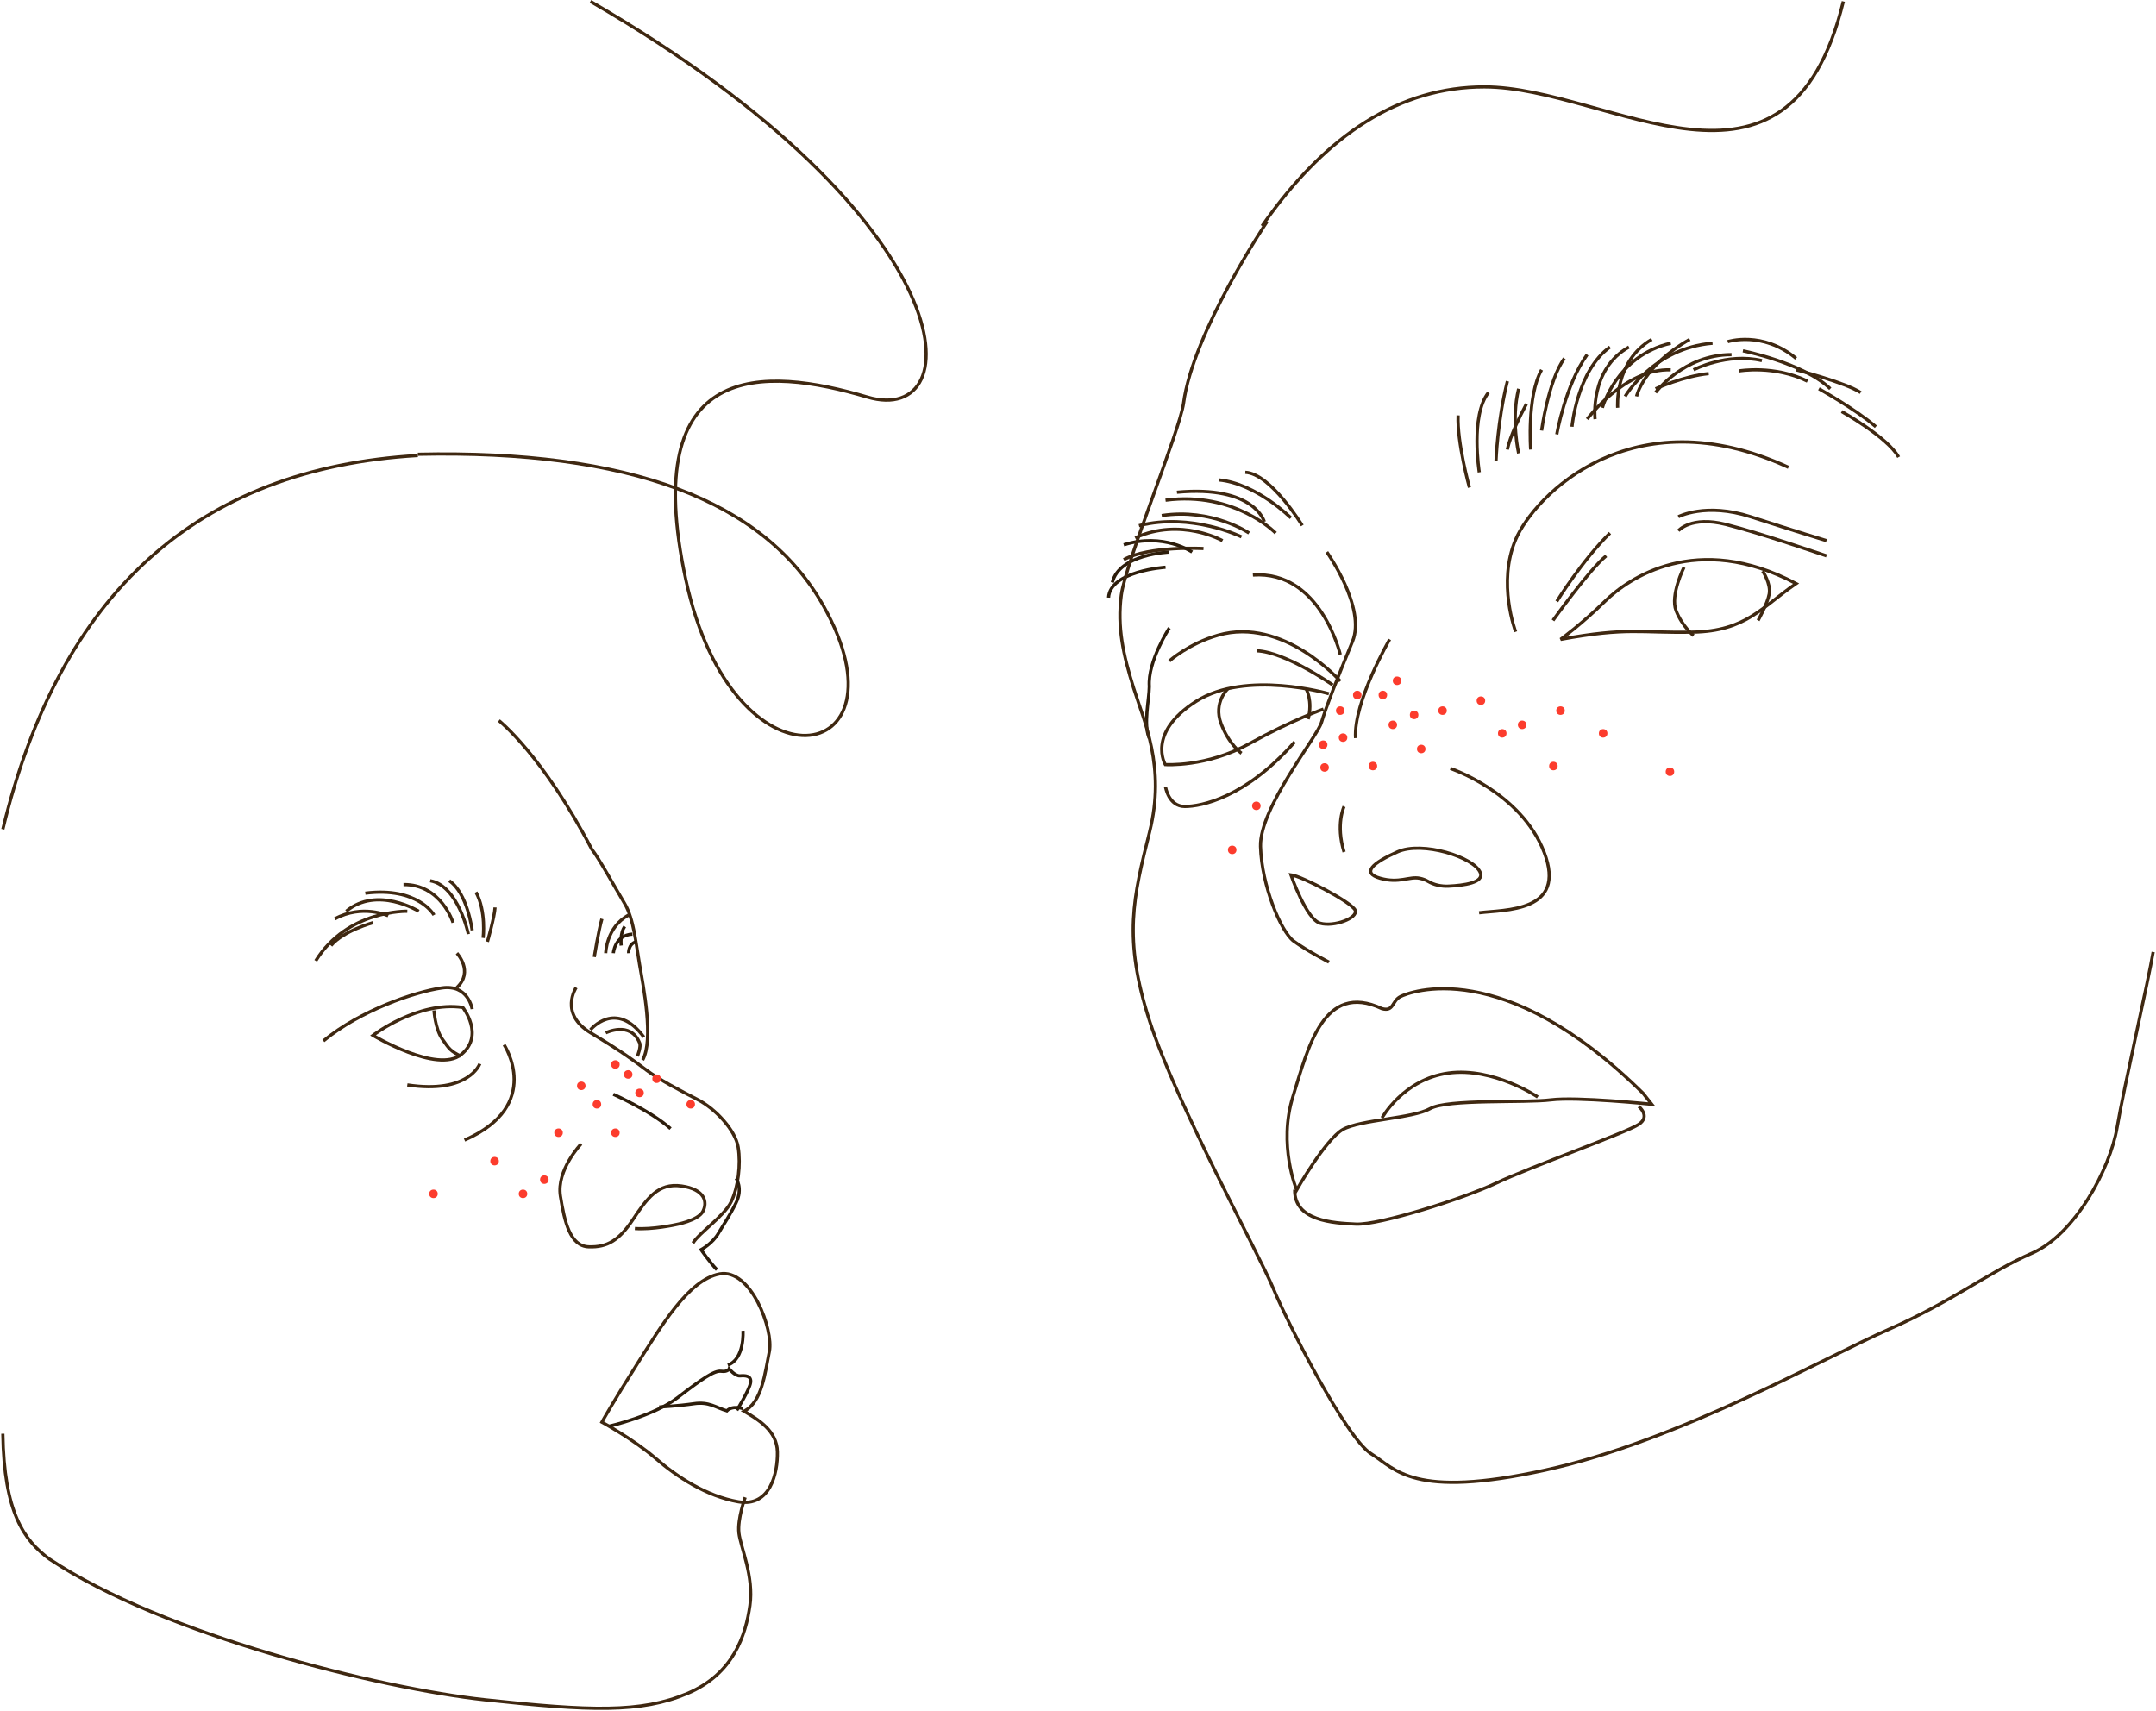 <?xml version="1.0" encoding="UTF-8"?>
<svg width="1517px" height="1204px" viewBox="0 0 1517 1204" version="1.1" xmlns="http://www.w3.org/2000/svg" xmlns:xlink="http://www.w3.org/1999/xlink">
    <!-- Generator: Sketch 55.2 (78181) - https://sketchapp.com -->
    <title>Group 14</title>
    <desc>Created with Sketch.</desc>
    <g id="Page-1" stroke="none" stroke-width="1" fill="none" fill-rule="evenodd">
        <g id="Group-14" transform="translate(2, -240.5)">
            <g id="Group-4-Copy-3">
                <g id="Group-67" transform="translate(0, 747.5)" stroke-width="2.25">
                    <path d="M485.57,367.625 C489.978,360.351 507.608,348.711 512.505,338.527 C517.402,328.341 519.361,312.338 517.402,300.213 C515.443,288.088 501.243,273.053 488.998,266.749 C476.756,260.445 461.085,252.2 452.76,245.895 C444.434,239.59 436.109,233.285 413.582,219.706 C391.055,206.126 403.4,187.838 403.4,187.838" id="Stroke-1" stroke="#3F2811"></path>
                    <path d="M406.903,297.857 C406.903,297.857 389.378,316.198 392.299,334.539 C395.221,352.88 399.115,369.809 412.258,370.28 C425.403,370.75 433.677,365.578 443.413,350.999 C453.15,336.421 460.939,325.134 477.491,327.485 C494.042,329.836 495.988,338.772 492.581,345.355 C489.173,351.939 473.109,354.761 473.109,354.761 C473.109,354.761 457.063,358.298 444.708,357.403" id="Stroke-3" stroke="#3F2811"></path>
                    <path d="M515.929,322.008 C515.929,322.008 520.932,329.218 515.929,339.276 C510.926,349.334 507.665,353.644 503.472,360.829 C499.279,368.013 491.305,372.322 491.305,372.322 C491.305,372.322 497.753,381.64 502.444,386.409" id="Stroke-5" stroke="#2D1D0B"></path>
                    <path d="M323.629,201.831 C323.629,201.831 339.222,221.501 322.447,235.033 C305.672,248.566 260.419,221.501 260.419,221.501 C260.419,221.501 291.889,197.248 323.629,201.831 Z" id="Stroke-7" stroke="#3F2811"></path>
                    <path d="M330.222,203.017 C330.222,203.017 327.563,185.361 308.795,188.133 C290.029,190.906 251.713,203.752 225.517,225.405" id="Stroke-9" stroke="#3F2811"></path>
                    <path d="M303.374,203.938 C303.374,203.938 304.124,216.814 309.163,224.068 C314.2,231.322 315.023,232.471 322.167,236.139" id="Stroke-11" stroke="#3F2811"></path>
                    <path d="M319.483,163.687 C319.483,163.687 331.564,176.517 319.483,187.838" id="Stroke-13" stroke="#3F2811"></path>
                    <path d="M421.502,493.64 C421.502,493.64 429.981,478.423 446.495,452.463 C463.007,426.504 482.35,393.384 504.366,389.355 C526.383,385.327 542.449,428.742 539.325,443.959 C536.2,459.176 534.303,479.423 521.536,485.973 C531.631,491.927 544.692,499.667 544.988,514.553 C545.285,529.438 540.003,553.552 517.561,549.682 C495.116,545.812 474.282,532.117 459.168,519.018 C444.056,505.919 421.502,493.64 421.502,493.64 Z" id="Stroke-15" stroke="#3F2811"></path>
                    <path d="M426.872,496.429 C426.872,496.429 457.92,489.338 474.813,476.362 C491.707,463.386 500.551,457.213 505.329,457.849 C510.107,458.484 511.013,456.178 511.013,456.178 C511.013,456.178 515.299,461.368 518.737,461.08 C522.174,460.791 527.001,460.791 526.096,465.982 C525.19,471.172 516.443,485.301 516.443,485.301" id="Stroke-17" stroke="#2D1D0B"></path>
                    <path d="M520.837,484.124 C520.837,484.124 513.407,481.61 509.406,485.695 C501.689,483.359 496.83,479.097 486.256,480.668 C475.68,482.24 461.773,483.012 461.773,483.012" id="Stroke-19" stroke="#2D1D0B"></path>
                    <path d="M520.794,429.344 C520.794,429.344 522.127,449.292 510.099,453.494" id="Stroke-21" stroke="#2D1D0B"></path>
                    <path d="M413.448,217.596 C413.448,217.596 431.288,195.889 451.034,222.722" id="Stroke-23" stroke="#3F2811"></path>
                    <path d="M446.491,236.139 C446.491,236.139 449.419,229.047 447.925,226.554 C441.519,211.188 424.187,219.714 424.187,219.714" id="Stroke-25" stroke="#3F2811"></path>
                    <path d="M349.015,0 C349.015,0 379.784,24.236 414.413,90.615 C418.931,96.063 430.975,117.859 437.5,128.757 C444.024,139.656 445.53,157.489 448.039,171.854 C450.549,186.22 458.125,224.691 450.194,238.822" id="Stroke-27" stroke="#3F2811"></path>
                    <path d="M429.557,262.973 C429.557,262.973 455.613,274.474 469.828,287.124" id="Stroke-29" stroke="#2D1D0B"></path>
                    <path d="M522.323,546.543 C522.323,546.543 516.789,561.762 517.916,571.644 C519.041,581.524 528.592,602.133 525.645,622.741 C522.698,643.35 514.259,670.734 481.619,684.567 C448.98,698.399 412.927,696.975 339.197,688.997 C265.466,681.019 113.423,643.639 32.876,590.035 C14.794,576.841 0.822,557.049 0,501.795" id="Stroke-31" stroke="#3F2811"></path>
                    <path d="M335.591,241.506 C335.591,241.506 327.848,262.928 284.581,256.352" id="Stroke-33" stroke="#3F2811"></path>
                    <path d="M352.686,228.089 C352.686,228.089 380.811,270.711 324.852,295.174" id="Stroke-35" stroke="#3F2811"></path>
                    <path d="M337.943,152.954 C337.943,152.954 340.211,134.17 332.906,120.753" id="Stroke-37" stroke="#3F2811"></path>
                    <path d="M330.222,147.587 C330.222,147.587 327.011,121.493 314.113,112.703" id="Stroke-39" stroke="#3F2811"></path>
                    <path d="M327.537,150.27 C327.537,150.27 320.413,116.143 300.69,112.703" id="Stroke-41" stroke="#3F2811"></path>
                    <path d="M316.798,142.22 C316.798,142.22 308.412,115.12 281.897,115.388" id="Stroke-43" stroke="#3F2811"></path>
                    <path d="M303.374,136.853 C303.374,136.853 292.201,116.824 255.049,121.445" id="Stroke-45" stroke="#3F2811"></path>
                    <path d="M292.635,134.17 C292.635,134.17 263.322,116.057 241.626,134.17" id="Stroke-47" stroke="#3F2811"></path>
                    <path d="M284.581,134.174 C284.581,134.174 242.489,133.021 220.148,169.054" id="Stroke-49" stroke="#3F2811"></path>
                    <path d="M260.419,142.22 C260.419,142.22 239.606,147.885 230.887,158.32" id="Stroke-51" stroke="#3F2811"></path>
                    <path d="M340.961,155.637 C340.961,155.637 346.024,138.011 346.33,131.486" id="Stroke-53" stroke="#3F2811"></path>
                    <path d="M271.158,137.348 C271.158,137.348 252.86,128.908 233.571,139.537" id="Stroke-55" stroke="#3F2811"></path>
                    <path d="M416.133,166.371 C416.133,166.371 419.109,147.95 421.502,139.537" id="Stroke-57" stroke="#3F2811"></path>
                    <path d="M424.187,163.687 C424.187,163.687 424.461,145.416 440.296,136.853" id="Stroke-59" stroke="#3F2811"></path>
                    <path d="M429.557,163.687 C429.557,163.687 430.452,150.991 442.98,150.27" id="Stroke-61" stroke="#2D1D0B"></path>
                    <path d="M435.063,158.32 C435.063,158.32 434.046,149.589 437.608,144.903" id="Stroke-63" stroke="#2D1D0B"></path>
                    <path d="M440.299,163.687 C440.299,163.687 439.984,157.092 445.665,155.637" id="Stroke-65" stroke="#2D1D0B"></path>
                </g>
                <circle id="Oval" fill="#FC3C2D" cx="448" cy="1009.5" r="3"></circle>
                <circle id="Oval-Copy-33" fill="#FC3C2D" cx="407" cy="1004.5" r="3"></circle>
                <circle id="Oval-Copy-29" fill="#FC3C2D" cx="460" cy="999.5" r="3"></circle>
                <circle id="Oval-Copy-32" fill="#FC3C2D" cx="440" cy="996.5" r="3"></circle>
                <circle id="Oval-Copy-24" fill="#FC3C2D" cx="418" cy="1017.5" r="3"></circle>
                <circle id="Oval-Copy-31" fill="#FC3C2D" cx="431" cy="1037.5" r="3"></circle>
                <circle id="Oval-Copy-25" fill="#FC3C2D" cx="391" cy="1037.5" r="3"></circle>
                <circle id="Oval-Copy-35" fill="#FC3C2D" cx="381" cy="1070.5" r="3"></circle>
                <circle id="Oval-Copy-27" fill="#FC3C2D" cx="346" cy="1057.5" r="3"></circle>
                <circle id="Oval-Copy-30" fill="#FC3C2D" cx="303" cy="1080.5" r="3"></circle>
                <circle id="Oval-Copy-28" fill="#FC3C2D" cx="366" cy="1080.5" r="3"></circle>
                <circle id="Oval-Copy-26" fill="#FC3C2D" cx="431" cy="989.5" r="3"></circle>
                <circle id="Oval-Copy-37" fill="#FC3C2D" cx="484" cy="1017.5" r="3"></circle>
            </g>
            <g id="Group-2-Copy-3" transform="translate(778, 241)">
                <path d="M108,158.5 C153.476,93.261 205.62,60.641 264.43,60.641 C352.646,60.641 478.146,160.237 517,0.5" id="Path-4" stroke="#3F2811" stroke-width="2.25"></path>
                <g id="Group-123" transform="translate(0, 155.5)" stroke-width="2.25">
                    <path d="M153.58,232.437 C153.58,232.437 181.427,271.649 171.644,295.324 C161.86,319 152.828,341.935 149.818,352.293 C146.807,362.65 106.166,412.22 106.919,439.595 C107.672,466.97 121.217,499.522 130.251,506.181 C139.281,512.84 155.086,520.979 155.086,520.979" id="Stroke-1" stroke="#3F2811"></path>
                    <path d="M240.545,384.723 C240.545,384.723 290.201,401.237 306.496,443.703 C322.789,486.169 278.563,483.966 260.718,486.247" id="Stroke-3" stroke="#3F2811"></path>
                    <path d="M128.291,459.53 C128.291,459.53 139.139,490.898 148.915,493.614 C158.688,496.328 175.446,489.985 173.584,484.56 C171.722,479.137 135.596,460.28 128.291,459.53 Z" id="Stroke-5" stroke="#3F2811"></path>
                    <path d="M224.724,464.111 C229.116,466.701 234.176,467.746 239.206,467.514 C249.891,467.02 264.373,465.07 261.576,458.013 C257.227,447.04 220.698,435.611 203.302,443.383 C185.907,451.155 177.644,458.158 191.125,461.97 C204.606,465.783 211.565,460.442 218.957,461.97 C221.422,462.479 223.307,463.276 224.724,464.111 Z" id="Stroke-7" stroke="#3F2811"></path>
                    <path d="M318.055,293.886 C318.055,293.886 333.088,282.977 349.376,266.978 C365.666,250.979 413.856,217.526 483.764,254.614 C459.42,271.341 448.47,288.069 411.14,288.795 C373.812,289.522 365.565,285.159 318.055,293.886 Z" id="Stroke-9" stroke="#3F2811"></path>
                    <path d="M315.382,267.169 C315.382,267.169 333.322,238.189 352.8,219.078" id="Stroke-11" stroke="#3F2811"></path>
                    <path d="M312.709,280.527 C312.709,280.527 338.497,244.505 350.127,235.108" id="Stroke-13" stroke="#3F2811"></path>
                    <path d="M404.884,243.123 C404.884,243.123 395.015,262.79 399.327,273.744 C403.638,284.699 411.6,291.214 411.6,291.214" id="Stroke-15" stroke="#3F2811"></path>
                    <path d="M460.234,245.795 C460.234,245.795 466.148,254.807 464.875,261.859 C463.601,268.911 457.036,280.527 457.036,280.527" id="Stroke-17" stroke="#3F2811"></path>
                    <path d="M400.909,207.579 C400.909,207.579 420.234,197.385 451.734,207.579 C483.232,217.773 505.145,224.422 505.145,224.422" id="Stroke-19" stroke="#3F2811"></path>
                    <path d="M400.909,217.464 C400.909,217.464 409.77,206.791 434.412,213.009 C459.054,219.228 501.038,233.803 505.145,235.108" id="Stroke-21" stroke="#3F2811"></path>
                    <path d="M286.428,288.542 C286.428,288.542 273.397,254.206 286.428,223.632 C299.458,193.057 368.089,121.838 478.418,172.834" id="Stroke-23" stroke="#3F2811"></path>
                    <path d="M155.018,332.133 C155.018,332.133 96.816,315.16 61.676,337.437 C26.535,359.714 39.921,381.97 39.921,381.97 C39.921,381.97 68.788,384.052 99.327,367.14 C129.867,350.226 151.193,342.943 151.193,342.943" id="Stroke-25" stroke="#3F2811"></path>
                    <path d="M163.036,323.274 C163.036,323.274 123.089,277.778 77.126,290.928 C56.422,296.799 42.764,309.085 42.764,309.085" id="Stroke-27" stroke="#3F2811"></path>
                    <path d="M157.691,325.946 C157.691,325.946 124.688,302.758 104.236,301.901" id="Stroke-29" stroke="#3F2811"></path>
                    <path d="M42.764,285.87 C42.764,285.87 27.427,309.278 28.669,327 C28.599,336.254 24.382,353.613 28.599,363.349" id="Stroke-31" stroke="#2D1D0B"></path>
                    <path d="M40.091,397.729 C40.091,397.729 42.211,411.44 53.657,411.44 C65.105,411.44 96.346,405.442 130.964,366.021" id="Stroke-33" stroke="#3F2811"></path>
                    <path d="M83.949,328.617 C83.949,328.617 73.593,338.264 79.146,353.081 C84.7,367.899 93.545,374.036 93.545,374.036" id="Stroke-35" stroke="#3F2811"></path>
                    <path d="M138.982,328.617 C138.982,328.617 143.866,337.108 140.429,349.991" id="Stroke-37" stroke="#3F2811"></path>
                    <path d="M132.346,681.28 C132.346,681.28 119.139,649.58 129.734,615.559 C140.328,581.54 151.045,534.374 192.378,553.705 C200.798,556.024 199.267,548.293 205.391,545.2 C211.513,542.107 277.34,515.818 376.078,613.24 L382.2,620.973 C382.2,620.973 329.715,615.559 311.181,617.88 C292.647,620.2 238.609,617.105 226.209,624.064 C213.809,631.024 177.069,631.797 164.823,638.756 C152.576,645.714 132.346,681.28 132.346,681.28 Z" id="Stroke-39" stroke="#3F2811"></path>
                    <path d="M302.018,615.876 C302.018,615.876 270.866,594.752 239.166,599.03 C207.466,603.308 192.436,630.518 192.436,630.518" id="Stroke-41" stroke="#3F2811"></path>
                    <path d="M373.042,622.503 C373.042,622.503 381.62,629.406 373.042,635.132 C364.465,640.857 296.539,665.176 273.016,676.323 C249.495,687.47 190.597,706.047 174.125,705.304 C157.651,704.562 130.629,703.005 130.967,681.118" id="Stroke-43" stroke="#3F2811"></path>
                    <path d="M253.909,187.018 C253.909,187.018 245.144,155.384 245.942,136.256" id="Stroke-45" stroke="#3F2811"></path>
                    <path d="M260.858,176.331 C260.858,176.331 254.444,136.567 267.273,120.226" id="Stroke-47" stroke="#3F2811"></path>
                    <path d="M280.636,160.301 C280.636,160.301 281.89,150.858 294,128.241" id="Stroke-49" stroke="#3F2811"></path>
                    <path d="M272.618,168.316 C272.618,168.316 273.602,140.264 280.636,112.211" id="Stroke-51" stroke="#3F2811"></path>
                    <path d="M288.532,162.973 C288.532,162.973 283.069,139.416 288.532,117.554" id="Stroke-53" stroke="#3F2811"></path>
                    <path d="M297.01,160.301 C297.01,160.301 294.219,122.781 304.691,104.196" id="Stroke-55" stroke="#3F2811"></path>
                    <path d="M304.691,146.943 C304.691,146.943 309.528,111.325 320.727,96.181" id="Stroke-57" stroke="#3F2811"></path>
                    <path d="M315.382,149.614 C315.382,149.614 321.37,114.8 336.764,93.509" id="Stroke-59" stroke="#3F2811"></path>
                    <path d="M326.073,144.271 C326.073,144.271 329.536,104.952 352.8,88.166" id="Stroke-61" stroke="#3F2811"></path>
                    <path d="M336.764,138.928 C336.764,138.928 363.27,103.056 395.564,104.224" id="Stroke-63" stroke="#3F2811"></path>
                    <path d="M342.311,138.928 C342.311,138.928 338.289,103.711 366.164,88.166" id="Stroke-65" stroke="#3F2811"></path>
                    <path d="M358.209,130.913 C358.209,130.913 355.698,98.135 382.2,82.822" id="Stroke-67" stroke="#3F2811"></path>
                    <path d="M347.455,130.913 C347.455,130.913 357.397,94.139 395.564,85.494" id="Stroke-69" stroke="#3F2811"></path>
                    <path d="M371.509,122.898 C371.509,122.898 376.238,101.126 408.927,82.822" id="Stroke-71" stroke="#3F2811"></path>
                    <path d="M384.873,117.554 C384.873,117.554 404.716,108.566 422.291,106.867" id="Stroke-73" stroke="#3F2811"></path>
                    <path d="M384.873,120.226 C384.873,120.226 404.448,93.509 438.327,93.509" id="Stroke-75" stroke="#3F2811"></path>
                    <path d="M363.491,122.898 C363.491,122.898 383.355,88.881 424.964,85.494" id="Stroke-77" stroke="#3F2811"></path>
                    <path d="M411.6,104.196 C411.6,104.196 435.098,91.941 459.709,97.738" id="Stroke-79" stroke="#3F2811"></path>
                    <path d="M435.655,84.406 C435.655,84.406 460.131,76.456 483.764,96.181" id="Stroke-81" stroke="#3F2811"></path>
                    <path d="M443.673,104.975 C443.673,104.975 468.562,100.692 491.782,112.211" id="Stroke-83" stroke="#3F2811"></path>
                    <path d="M529.2,120.226 C518.588,113.161 483.764,104.196 483.764,104.196" id="Stroke-85" stroke="#3F2811"></path>
                    <path d="M499.8,117.554 C499.8,117.554 525.457,131.752 539.891,144.271" id="Stroke-87" stroke="#3F2811"></path>
                    <path d="M446.345,90.837 C446.345,90.837 489.199,99.414 507.818,117.554" id="Stroke-89" stroke="#3F2811"></path>
                    <path d="M515.836,133.584 C515.836,133.584 548.051,151.54 555.927,165.645" id="Stroke-91" stroke="#3F2811"></path>
                    <path d="M136.309,213.735 C136.309,213.735 114.085,177.183 96.218,176.331" id="Stroke-93" stroke="#3F2811"></path>
                    <path d="M128.291,208.392 C128.291,208.392 104.009,184.148 77.509,181.675" id="Stroke-95" stroke="#3F2811"></path>
                    <path d="M109.582,211.063 C109.582,211.063 102.696,185.304 48.109,190.343" id="Stroke-97" stroke="#3F2811"></path>
                    <path d="M117.6,219.078 C117.6,219.078 88.722,189.501 40.091,195.954" id="Stroke-99" stroke="#3F2811"></path>
                    <path d="M98.891,219.078 C98.891,219.078 72.895,201.328 37.418,206.75" id="Stroke-101" stroke="#3F2811"></path>
                    <path d="M93.545,221.75 C93.545,221.75 58.403,204.45 21.382,213.873" id="Stroke-103" stroke="#3F2811"></path>
                    <path d="M80.182,224.422 C80.182,224.422 50.656,207.789 18.709,222.444" id="Stroke-105" stroke="#3F2811"></path>
                    <path d="M66.818,229.952 C66.818,229.952 28.572,227.844 10.691,237.78" id="Stroke-107" stroke="#3F2811"></path>
                    <path d="M58.8,232.437 C58.8,232.437 38.625,218.548 10.691,227.336" id="Stroke-109" stroke="#2D1D0B"></path>
                    <path d="M42.764,232.437 C42.764,232.437 7.366,233.829 2.673,253.81" id="Stroke-111" stroke="#2D1D0B"></path>
                    <path d="M40.091,243.123 C40.091,243.123 1.023,245.645 0,264.497" id="Stroke-113" stroke="#2D1D0B"></path>
                    <path d="M197.782,293.886 C197.782,293.886 172.201,338.03 173.799,363.349" id="Stroke-115" stroke="#3F2811"></path>
                    <path d="M165.709,411.44 C165.709,411.44 159.695,424.094 165.709,443.5" id="Stroke-117" stroke="#3F2811"></path>
                    <path d="M163.036,304.572 C163.036,304.572 149.199,245.273 101.564,248.602" id="Stroke-119" stroke="#3F2811"></path>
                    <path d="M111.499,0 C111.499,0 59.303,77.601 52.742,127.875 C49.825,147.75 11.922,239.975 8.961,262.673 C6.001,285.369 10.319,304.67 17.591,328.01 C24.86,351.349 40.323,383.42 28.902,429.243 C17.482,475.064 9.982,503.932 28.902,562.489 C47.821,621.048 106.044,726.617 115.883,750.536 C125.725,774.454 167.339,856.106 184.663,866.827 C201.986,877.551 213.571,898.993 307.411,878.374 C401.252,857.756 503.754,799.198 548.855,779.404 C593.957,759.609 619.377,738.99 649.718,725.792 C680.059,712.596 704.659,666.409 709.58,637.543 C714.499,608.675 731.722,533.623 735,513.828" id="Stroke-121" stroke="#3F2811"></path>
                </g>
                <circle id="Oval" fill="#FC3C2D" cx="200" cy="509.5" r="3"></circle>
                <circle id="Oval-Copy-14" fill="#FC3C2D" cx="186" cy="538.5" r="3"></circle>
                <circle id="Oval-Copy-13" fill="#FC3C2D" cx="193" cy="488.5" r="3"></circle>
                <circle id="Oval-Copy-8" fill="#FC3C2D" cx="220" cy="526.5" r="3"></circle>
                <circle id="Oval-Copy-21" fill="#FC3C2D" cx="151" cy="523.5" r="3"></circle>
                <circle id="Oval-Copy-18" fill="#FC3C2D" cx="87" cy="597.5" r="3"></circle>
                <circle id="Oval-Copy-6" fill="#FC3C2D" cx="165" cy="518.5" r="3"></circle>
                <circle id="Oval-Copy-12" fill="#FC3C2D" cx="175" cy="488.5" r="3"></circle>
                <circle id="Oval-Copy-3" fill="#FC3C2D" cx="235" cy="499.5" r="3"></circle>
                <circle id="Oval-Copy-7" fill="#FC3C2D" cx="152" cy="539.5" r="3"></circle>
                <circle id="Oval-Copy-4" fill="#FC3C2D" cx="277" cy="515.5" r="3"></circle>
                <circle id="Oval-Copy-17" fill="#FC3C2D" cx="104" cy="566.5" r="3"></circle>
                <circle id="Oval-Copy-15" fill="#FC3C2D" cx="348" cy="515.5" r="3"></circle>
                <circle id="Oval-Copy-11" fill="#FC3C2D" cx="163" cy="499.5" r="3"></circle>
                <circle id="Oval-Copy-10" fill="#FC3C2D" cx="262" cy="492.5" r="3"></circle>
                <circle id="Oval-Copy-9" fill="#FC3C2D" cx="291" cy="509.5" r="3"></circle>
                <circle id="Oval-Copy-20" fill="#FC3C2D" cx="215" cy="502.5" r="3"></circle>
                <circle id="Oval-Copy-19" fill="#FC3C2D" cx="318" cy="499.5" r="3"></circle>
                <circle id="Oval-Copy-16" fill="#FC3C2D" cx="313" cy="538.5" r="3"></circle>
                <circle id="Oval-Copy-22" fill="#FC3C2D" cx="395" cy="542.5" r="3"></circle>
                <circle id="Oval-Copy-5" fill="#FC3C2D" cx="203" cy="478.5" r="3"></circle>
            </g>
            <path d="M292,560.12 C440.677,556.898 535.897,592.61 577.66,667.256 C640.304,779.224 513.97,803.604 480.508,648.182 C447.045,492.76 535.655,498.354 608.368,519.9 C681.08,541.445 681.08,396.5 413.448,241.5" id="Path-6-Copy-3" stroke="#3F2811" stroke-width="2.25"></path>
            <path d="M292,561 C137.272,570.077 39.939,657.733 0,823.97" id="Path-22-Copy-2" stroke="#3F2811" stroke-width="2.25"></path>
        </g>
    </g>
</svg>